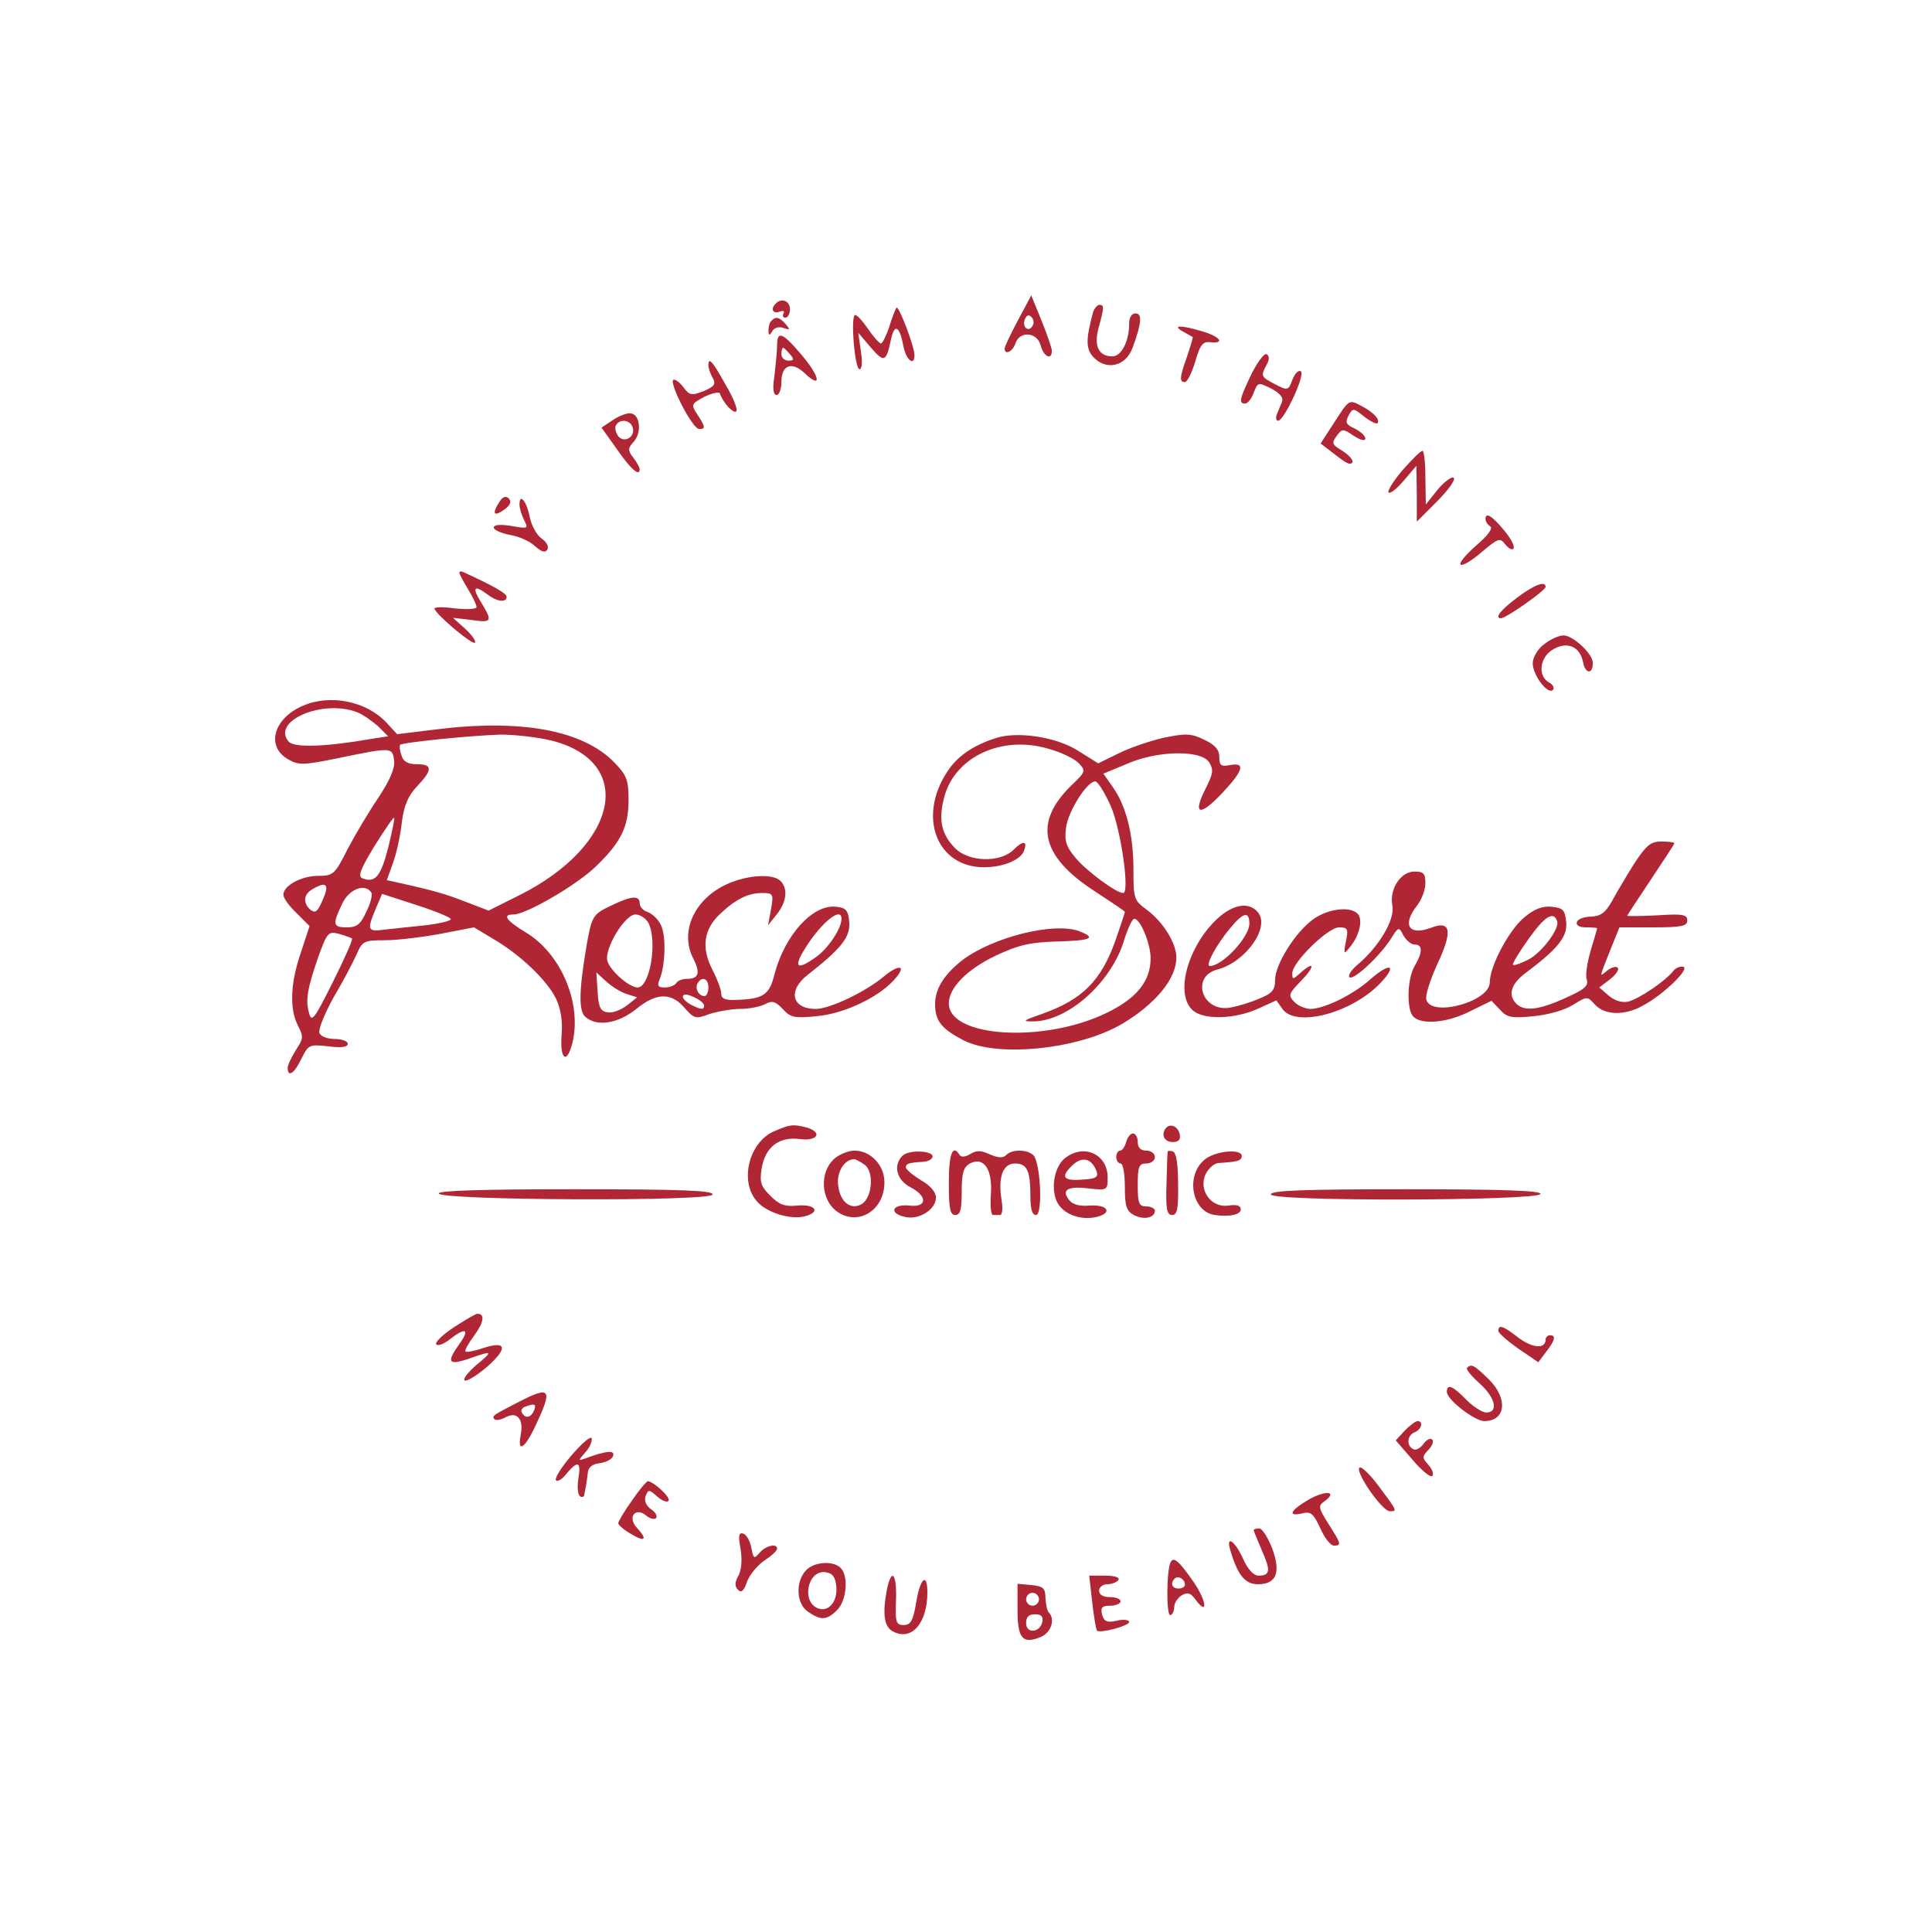 <?xml version="1.0" standalone="no"?>
<!DOCTYPE svg PUBLIC "-//W3C//DTD SVG 20010904//EN"
 "http://www.w3.org/TR/2001/REC-SVG-20010904/DTD/svg10.dtd">
<svg version="1.0" xmlns="http://www.w3.org/2000/svg"
 width="450pt" height="450pt" viewBox="0 0 450 450"
 preserveAspectRatio="xMidYMid meet">
<g transform="translate(0,450) scale(0.1,-0.1)"
fill="#b02635" stroke="none">
<path d="M2371 3754 c-17 -32 -31 -61 -31 -66 0 -16 19 -7 25 12 10 30 51 27
59 -5 7 -26 26 -35 26 -12 0 6 -11 38 -24 70 l-24 59 -31 -58z m34 -13 c-9
-16 -25 -3 -18 15 4 10 9 12 15 6 6 -6 7 -15 3 -21z"/>
<path d="M1807 3793 c-13 -12 -7 -25 9 -19 8 3 12 2 9 -4 -3 -6 -1 -10 4 -10
6 0 11 9 11 20 0 19 -20 27 -33 13z"/>
<path d="M2088 3783 c-3 -4 -11 -25 -17 -45 -7 -21 -16 -38 -19 -38 -4 0 -18
16 -31 35 -13 19 -26 33 -30 31 -10 -7 0 -126 11 -126 6 0 7 17 3 43 l-6 42
29 -34 c31 -36 36 -35 47 17 8 39 20 34 29 -13 6 -33 26 -50 26 -22 -1 23 -38
119 -42 110z"/>
<path d="M2546 3773 c-17 -63 -17 -85 0 -104 30 -33 76 -23 92 21 21 57 23 80
7 80 -9 0 -15 -9 -15 -24 0 -41 -18 -76 -39 -76 -32 0 -44 24 -32 67 13 47 13
53 2 53 -5 0 -12 -8 -15 -17z"/>
<path d="M1797 3753 c-4 -3 -7 -13 -7 -22 0 -13 2 -14 9 -2 5 8 16 11 26 7 15
-5 16 -4 5 9 -14 16 -23 19 -33 8z"/>
<path d="M2755 3728 c11 -6 21 -12 23 -13 1 -1 -5 -21 -13 -45 -18 -50 -18
-60 -5 -60 5 0 16 21 24 48 11 38 17 47 35 45 35 -4 23 13 -18 25 -49 15 -73
15 -46 0z"/>
<path d="M1810 3696 c0 -13 -3 -44 -6 -70 -5 -31 -3 -46 5 -46 6 0 11 14 11
30 0 40 24 49 54 21 40 -38 37 -10 -5 40 -46 55 -59 60 -59 25z m30 -21 c10
-12 10 -15 -4 -15 -9 0 -16 7 -16 15 0 8 2 15 4 15 2 0 9 -7 16 -15z"/>
<path d="M2915 3629 c-28 -58 -30 -69 -15 -69 6 0 15 11 20 25 10 25 10 25 41
10 20 -11 29 -21 25 -31 -3 -8 -9 -21 -12 -29 -3 -8 -2 -15 3 -15 14 0 64 108
53 115 -6 4 -14 -5 -20 -20 -9 -25 -11 -25 -40 -10 -33 17 -34 19 -20 45 7 12
7 21 0 25 -5 3 -21 -18 -35 -46z"/>
<path d="M1650 3649 c0 -6 4 -19 10 -29 8 -15 4 -20 -21 -31 -29 -11 -33 -10
-48 10 -9 12 -20 19 -23 16 -9 -9 45 -114 60 -114 16 -1 15 5 -4 34 -15 23
-14 24 17 41 19 9 35 12 36 7 7 -21 32 -48 38 -41 4 4 -7 32 -25 62 -31 56
-40 65 -40 45z"/>
<path d="M3109 3518 l-33 -51 30 -23 c16 -13 32 -24 37 -24 15 0 6 16 -18 31
-22 13 -24 17 -12 33 13 18 15 18 40 1 17 -11 27 -13 27 -6 0 6 -11 16 -25 23
-20 9 -22 14 -14 30 10 18 11 18 36 -2 14 -11 28 -18 31 -16 8 8 -9 26 -38 41
-28 15 -28 14 -61 -37z"/>
<path d="M1428 3522 l-27 -18 35 -49 c33 -48 54 -66 54 -48 0 4 -7 17 -15 27
-13 17 -13 22 1 37 19 21 15 63 -6 66 -8 2 -27 -5 -42 -15z m45 -16 c9 -22
-18 -40 -33 -22 -6 9 -9 20 -5 26 9 15 32 12 38 -4z"/>
<path d="M3266 3404 c-21 -25 -35 -48 -32 -51 4 -4 20 9 36 28 l29 34 1 -65 0
-65 47 47 c26 26 44 51 39 55 -4 4 -21 -8 -37 -27 l-28 -35 -1 63 c0 34 -3 62
-7 62 -5 -1 -25 -21 -47 -46z"/>
<path d="M1162 3329 c-17 -27 -11 -33 14 -15 13 10 16 18 9 25 -7 7 -15 4 -23
-10z"/>
<path d="M1210 3325 c0 -9 5 -25 11 -37 10 -19 9 -20 -30 -13 -26 4 -41 3 -41
-4 0 -5 17 -13 38 -17 20 -3 47 -15 58 -26 16 -14 24 -16 29 -8 4 7 -2 18 -14
26 -11 8 -23 30 -27 49 -7 37 -24 58 -24 30z"/>
<path d="M3460 3291 c0 -6 5 -13 11 -17 7 -4 -5 -21 -32 -44 -24 -21 -41 -41
-37 -45 4 -4 26 9 49 29 39 33 43 34 55 18 7 -9 16 -14 19 -10 4 4 -5 23 -21
42 -29 35 -44 44 -44 27z"/>
<path d="M1070 3166 c0 -3 9 -20 20 -38 11 -18 20 -37 20 -42 0 -5 -23 -6 -51
-3 -28 4 -49 3 -47 -1 6 -16 89 -85 94 -79 4 3 -7 18 -22 32 l-29 26 43 -5
c48 -7 50 -4 22 42 -21 34 -16 41 16 17 22 -17 44 -19 44 -5 0 8 -32 26 -102
58 -5 2 -8 1 -8 -2z"/>
<path d="M3535 3109 c-39 -29 -55 -49 -39 -49 12 0 103 64 104 73 0 15 -26 5
-65 -24z"/>
<path d="M3596 2999 c-15 -11 -26 -31 -26 -44 0 -27 35 -74 47 -62 4 5 0 13
-10 18 -25 15 -21 56 8 75 33 21 64 10 72 -27 5 -29 23 -31 23 -3 0 21 -46 64
-68 64 -11 0 -31 -9 -46 -21z"/>
<path d="M705 2856 c-69 -30 -86 -96 -33 -125 24 -14 36 -13 115 3 126 26 127
26 131 -6 2 -18 -10 -45 -36 -85 -22 -32 -54 -86 -72 -120 -30 -60 -34 -63
-69 -63 -39 0 -81 -23 -81 -44 0 -8 14 -27 31 -43 l30 -30 -20 -61 c-25 -72
-27 -132 -7 -171 13 -25 13 -30 -5 -57 -10 -16 -19 -35 -19 -41 0 -24 16 -13
32 21 16 32 18 34 62 29 31 -4 46 -2 46 6 0 6 -14 11 -30 11 -17 0 -33 6 -36
14 -3 8 12 45 33 83 22 37 46 83 54 101 13 30 17 32 66 32 28 0 86 7 129 15
l78 15 45 -27 c62 -36 126 -97 146 -139 11 -23 16 -53 13 -85 -4 -57 12 -69
25 -19 23 91 -25 208 -108 258 -46 28 -56 42 -29 42 30 0 151 71 193 113 58
56 75 92 75 154 0 46 -4 57 -33 87 -73 75 -216 102 -416 77 l-90 -11 -24 26
c-47 51 -132 68 -196 40z m127 -15 c13 -5 34 -20 48 -32 l24 -24 -39 -6 c-109
-19 -181 -21 -193 -6 -40 48 80 99 160 68z m453 -66 c196 -50 156 -244 -75
-360 l-72 -36 -52 20 c-46 18 -76 27 -158 45 l-27 6 15 42 c8 22 17 64 20 93
5 38 14 61 35 83 37 39 37 52 0 52 -21 0 -32 6 -36 21 -4 11 -5 22 -3 24 5 6
168 22 233 24 34 0 88 -6 120 -14z m-381 -250 c-17 -66 -30 -82 -59 -71 -12 4
-7 19 27 75 24 38 44 68 46 66 2 -1 -5 -33 -14 -70z m-144 -95 c0 -5 -5 -20
-12 -34 -9 -20 -14 -23 -25 -15 -18 16 -16 36 5 48 22 13 32 14 32 1z m105 -9
c3 -5 -2 -26 -12 -45 -13 -29 -22 -36 -45 -36 -33 0 -34 7 -11 55 16 34 53 49
68 26z m185 -62 c0 -4 -26 -10 -57 -14 -32 -3 -75 -8 -95 -10 -42 -6 -44 -2
-23 48 l15 35 80 -26 c44 -14 80 -29 80 -33z m-230 -45 c2 -3 -18 -48 -45
-102 -43 -86 -49 -94 -55 -72 -9 31 -4 58 22 133 20 55 23 58 47 52 14 -4 28
-9 31 -11z"/>
<path d="M2320 2781 c-54 -17 -91 -43 -114 -79 -69 -105 -24 -222 86 -222 44
0 85 17 93 38 9 24 -2 25 -24 3 -31 -31 -104 -29 -136 3 -33 33 -40 68 -25
122 26 92 134 142 242 110 30 -8 62 -24 71 -34 16 -17 15 -20 -14 -48 -93 -88
-77 -167 51 -250 38 -25 70 -46 70 -48 0 -2 -9 -29 -20 -61 -34 -99 -78 -143
-174 -177 -43 -15 -46 -17 -21 -17 80 -1 181 88 212 185 9 30 20 54 25 54 14
0 38 -58 38 -92 0 -53 -32 -93 -102 -127 -145 -71 -368 -58 -368 22 0 36 42
79 109 111 53 25 80 31 139 33 84 2 97 8 56 24 -58 22 -200 -13 -272 -67 -44
-34 -65 -69 -64 -105 1 -38 15 -55 66 -82 80 -41 270 -21 371 39 78 47 125
105 125 154 0 33 -31 83 -69 111 -30 22 -31 26 -31 94 0 81 -17 149 -49 193
l-21 30 53 22 c71 32 173 34 193 5 11 -18 10 -26 -8 -62 -31 -61 -14 -66 38
-11 50 53 56 73 19 66 -21 -4 -25 -1 -25 19 0 17 -10 28 -35 40 -31 15 -43 15
-93 5 -31 -7 -79 -23 -105 -36 l-49 -24 -48 30 c-51 32 -141 45 -190 29z m267
-158 c24 -55 45 -203 29 -203 -16 0 -85 51 -110 81 -23 27 -27 40 -23 71 5 39
49 108 68 108 6 0 22 -26 36 -57z"/>
<path d="M3806 2488 c-18 -29 -42 -69 -52 -88 -15 -26 -26 -34 -48 -35 -16 0
-31 -6 -33 -12 -3 -8 5 -13 21 -13 14 0 26 -1 26 -2 0 -2 -7 -25 -15 -52 -8
-28 -13 -58 -9 -68 4 -15 -6 -23 -51 -43 -61 -28 -95 -31 -113 -13 -20 20 -13
45 19 70 78 58 100 86 97 120 -3 29 -7 33 -34 36 -22 2 -40 -5 -64 -25 -35
-29 -80 -113 -80 -151 0 -46 -140 -83 -148 -39 -2 10 10 47 27 84 35 75 30
100 -16 82 -51 -19 -68 6 -33 51 11 14 20 37 20 53 0 22 -4 27 -25 27 -33 0
-59 -41 -52 -79 7 -32 -31 -96 -81 -138 -14 -12 -23 -25 -19 -29 9 -9 72 50
97 90 18 28 18 28 29 7 7 -12 18 -21 26 -21 19 0 19 -18 0 -50 -18 -31 -19
-102 -3 -118 20 -20 81 -14 133 13 l49 24 20 -21 c16 -18 27 -20 77 -15 34 3
73 14 92 26 34 21 34 21 52 1 23 -25 70 -26 112 -2 47 25 109 85 94 90 -7 2
-18 -2 -24 -10 -19 -24 -80 -65 -105 -71 -14 -3 -31 2 -45 14 l-22 19 25 19
c14 11 22 23 18 27 -4 4 -15 1 -25 -7 -19 -16 -19 -19 12 59 l17 42 79 0 c66
0 79 3 79 16 0 14 -11 16 -70 12 -38 -2 -70 -2 -70 -1 0 1 25 39 55 84 30 45
55 83 55 85 0 2 -13 4 -30 4 -25 0 -35 -8 -64 -52z m-179 -134 c6 -17 -36 -73
-67 -89 -18 -9 -34 -15 -36 -12 -2 2 14 29 37 61 37 52 58 65 66 40z"/>
<path d="M1694 2441 c-76 -34 -111 -110 -80 -172 18 -35 14 -49 -14 -49 -10 0
-22 -4 -25 -10 -3 -5 -15 -10 -27 -10 -15 0 -18 4 -12 18 14 32 16 104 3 128
-6 13 -20 26 -31 30 -10 3 -18 12 -18 20 0 19 -19 18 -68 -6 -42 -20 -44 -24
-57 -100 -17 -102 -17 -146 -1 -159 27 -23 75 -15 117 18 47 39 82 40 113 4
23 -26 26 -27 58 -15 19 6 51 12 72 12 20 0 46 5 58 11 16 9 24 7 41 -11 18
-20 27 -22 78 -17 62 5 142 42 180 83 33 35 15 41 -23 9 -42 -35 -125 -75
-158 -75 -56 0 -66 43 -18 80 78 61 99 88 96 122 -2 28 -8 34 -31 36 -54 6
-119 -66 -143 -157 -12 -49 -26 -58 -91 -60 -24 -1 -33 3 -33 14 0 9 -9 34
-21 57 -26 51 -20 94 19 130 36 34 65 48 97 48 26 0 27 -2 21 -37 l-7 -38 20
25 c23 28 27 60 9 78 -18 18 -77 14 -124 -7z m-184 -90 c22 -43 4 -151 -25
-151 -19 0 -63 38 -70 61 -9 27 40 109 65 109 11 0 24 -9 30 -19z m450 9 c0
-23 -31 -69 -59 -89 -42 -30 -53 -26 -30 13 37 63 89 107 89 76z m-501 -175
l25 -8 -24 -19 c-13 -10 -33 -18 -44 -16 -17 2 -22 11 -24 48 l-3 45 23 -21
c13 -12 34 -25 47 -29z m191 15 c0 -11 -4 -20 -9 -20 -14 0 -23 18 -16 30 10
17 25 11 25 -10z m-10 -42 c0 -11 -7 -10 -31 2 -28 16 -23 32 6 18 14 -6 25
-15 25 -20z"/>
<path d="M2828 2353 c-65 -67 -90 -170 -50 -206 25 -23 97 -21 151 3 l44 20
14 -20 c31 -44 161 -10 228 60 40 42 24 50 -22 10 -41 -37 -107 -69 -140 -70
-12 0 -29 7 -38 16 -15 16 -14 19 16 50 33 34 31 48 -3 17 -17 -15 -18 -15
-18 0 0 26 83 107 109 107 20 0 22 -4 16 -32 -6 -32 -5 -32 10 -13 22 27 30
64 17 77 -18 18 -70 11 -103 -13 -41 -29 -89 -105 -89 -141 0 -24 -7 -32 -37
-44 -20 -9 -51 -18 -68 -21 -66 -11 -92 73 -29 89 65 17 123 98 94 133 -22 27
-63 18 -102 -22z m82 -5 c-1 -32 -63 -98 -92 -98 -12 0 16 51 48 89 31 37 44
39 44 9z"/>
<path d="M1803 1865 c-58 -25 -81 -115 -41 -162 21 -26 74 -43 108 -37 43 9
32 30 -13 26 -29 -3 -42 2 -63 23 -22 22 -25 32 -20 63 8 50 40 75 88 69 43
-6 55 16 16 27 -31 8 -38 7 -75 -9z"/>
<path d="M2717 1874 c-14 -15 -6 -34 14 -34 14 0 19 5 17 17 -3 18 -20 27 -31
17z"/>
<path d="M2623 1840 c-3 -11 -9 -20 -14 -20 -5 0 -9 -7 -9 -15 0 -8 5 -15 10
-15 6 0 10 -25 10 -55 0 -45 4 -56 21 -65 22 -12 49 -7 49 10 0 5 -9 10 -20
10 -17 0 -20 7 -20 50 0 43 3 50 20 50 11 0 20 7 20 15 0 8 -9 15 -20 15 -13
0 -20 7 -20 20 0 11 -5 20 -11 20 -6 0 -13 -9 -16 -20z"/>
<path d="M1942 1800 c-33 -31 -30 -92 5 -120 49 -38 113 -1 113 66 0 40 -32
74 -70 74 -14 0 -36 -9 -48 -20z m72 -13 c22 -16 18 -75 -6 -91 -26 -16 -52 4
-56 45 -3 30 15 59 38 59 3 0 14 -6 24 -13z"/>
<path d="M2102 1808 c-22 -22 -14 -56 18 -73 41 -21 40 -48 -2 -43 -39 4 -49
-17 -12 -26 33 -9 74 16 74 45 0 12 -13 28 -35 40 -19 12 -35 25 -35 30 0 9 7
11 42 13 10 1 19 6 20 11 4 15 -55 18 -70 3z"/>
<path d="M2210 1745 c0 -60 3 -75 15 -75 12 0 15 13 15 55 0 43 4 56 19 65 32
17 53 -13 49 -71 -2 -27 0 -49 5 -49 4 0 11 0 16 0 6 0 7 16 4 34 -9 54 3 86
31 86 28 0 36 -16 36 -76 0 -30 4 -44 13 -44 16 0 11 117 -5 138 -13 15 -50
16 -64 2 -8 -8 -19 -7 -38 1 -21 10 -32 10 -46 1 -12 -7 -21 -8 -25 -2 -16 26
-25 3 -25 -65z"/>
<path d="M2484 1805 c-26 -17 -37 -66 -24 -100 12 -31 53 -48 92 -40 41 9 29
30 -14 27 -22 -2 -39 2 -47 12 -20 24 -5 34 44 28 44 -5 45 -4 45 25 0 53 -52
79 -96 48z m66 -24 c12 -23 7 -27 -37 -29 -36 -2 -42 8 -17 32 21 21 41 20 54
-3z"/>
<path d="M2720 1818 c-1 -1 -2 -36 -3 -76 -2 -58 1 -72 13 -72 12 0 15 14 14
72 0 46 -4 73 -12 76 -7 2 -12 2 -12 0z"/>
<path d="M2807 1800 c-47 -37 -31 -123 23 -130 34 -5 60 1 60 13 0 9 -9 12
-29 9 -40 -6 -70 36 -53 73 7 14 20 25 29 26 45 3 53 5 55 14 6 20 -58 16 -85
-5z"/>
<path d="M1022 1720 c5 -16 638 -19 638 -2 0 9 -71 12 -321 12 -214 0 -320 -3
-317 -10z"/>
<path d="M2960 1718 c0 -17 623 -15 628 1 3 8 -94 11 -312 11 -246 0 -316 -3
-316 -12z"/>
<path d="M1058 1409 c-26 -17 -45 -35 -42 -40 3 -5 17 0 31 11 37 29 48 25 24
-9 -32 -44 -27 -52 20 -36 57 20 59 19 19 -14 -19 -16 -32 -33 -28 -36 4 -4
27 10 52 31 50 44 46 62 -9 44 -20 -7 -38 -10 -41 -8 -2 3 7 19 21 38 22 30
25 50 7 50 -4 0 -28 -14 -54 -31z"/>
<path d="M3490 1400 c0 -5 21 -23 46 -41 l47 -32 18 24 c21 27 24 39 9 39 -5
0 -10 -5 -10 -10 0 -23 -31 -20 -63 4 -36 28 -47 32 -47 16z"/>
<path d="M3417 1314 c-3 -3 10 -19 29 -36 37 -33 45 -68 16 -68 -10 0 -31 14
-47 30 -31 32 -45 38 -45 18 0 -18 65 -68 87 -68 51 0 56 53 10 98 -34 33 -40
36 -50 26z"/>
<path d="M1205 1233 c-58 -30 -60 -31 -53 -39 4 -3 15 -1 26 5 26 14 42 -4 35
-40 -9 -46 10 -33 36 24 39 83 33 90 -44 50z m39 -18 c-7 -17 -20 -20 -28 -6
-4 5 0 12 6 14 23 9 28 7 22 -8z"/>
<path d="M3272 1168 l-21 -23 39 -45 c21 -25 42 -42 46 -38 4 5 0 16 -9 26
-15 17 -15 19 0 35 9 9 13 20 9 24 -4 4 -14 0 -21 -11 -8 -10 -18 -15 -24 -11
-16 9 -13 32 4 39 16 6 21 26 7 26 -5 0 -18 -10 -30 -22z"/>
<path d="M1331 1110 c-24 -28 -40 -54 -36 -58 4 -4 15 3 25 16 26 31 34 28 27
-13 -3 -19 -1 -37 4 -40 5 -4 10 -1 10 4 1 6 3 16 4 21 1 6 3 19 4 29 1 13 10
21 28 23 14 2 29 9 31 17 5 14 -16 12 -65 -6 -17 -6 -17 -6 1 15 10 11 16 26
14 32 -2 6 -23 -12 -47 -40z"/>
<path d="M3166 1081 c-8 -13 54 -101 71 -101 18 0 18 0 -26 59 -22 29 -42 48
-45 42z"/>
<path d="M1472 1005 c-18 -25 -32 -49 -32 -53 0 -4 14 -16 30 -25 33 -20 39
-13 13 15 -22 24 -3 49 22 28 8 -7 19 -10 23 -6 4 4 -1 14 -12 21 -12 9 -16
20 -12 31 6 15 8 15 26 -1 11 -10 23 -15 27 -11 7 7 -34 45 -48 46 -3 0 -20
-20 -37 -45z"/>
<path d="M3048 1007 c-43 -25 -50 -40 -15 -32 20 5 26 0 42 -34 10 -23 24 -41
32 -41 18 0 17 4 -13 51 -24 38 -24 42 -8 53 31 23 0 25 -38 3z"/>
<path d="M2920 936 c0 -2 9 -23 19 -47 21 -47 20 -59 -8 -59 -11 0 -25 15 -36
40 -19 42 -41 56 -29 18 17 -57 34 -78 64 -78 43 0 54 27 33 84 -10 25 -23 46
-30 46 -7 0 -13 -2 -13 -4z"/>
<path d="M1725 892 c4 -25 2 -49 -5 -62 -9 -16 -9 -25 -1 -33 8 -8 14 -2 21
19 6 16 24 38 40 49 17 11 30 23 30 28 0 13 -27 7 -41 -10 -13 -15 -14 -13
-19 12 -3 16 -11 30 -19 33 -10 3 -12 -4 -6 -36z"/>
<path d="M2727 862 c-10 -15 -11 -127 -1 -124 5 1 9 10 9 19 0 9 8 21 17 27
14 8 21 6 32 -9 30 -41 27 -5 -3 39 -34 49 -47 61 -54 48z m33 -53 c0 -5 -7
-9 -15 -9 -15 0 -20 12 -9 23 8 8 24 -1 24 -14z"/>
<path d="M1877 842 c-25 -27 -22 -78 5 -96 30 -21 44 -20 68 4 22 22 27 79 8
98 -18 18 -63 14 -81 -6z m71 -38 c3 -34 -18 -60 -43 -50 -39 15 -24 90 18 84
16 -2 23 -11 25 -34z"/>
<path d="M2066 799 c-11 -58 -7 -88 14 -99 43 -23 80 19 80 91 0 48 -17 33
-26 -23 -7 -43 -13 -53 -29 -53 -18 0 -20 6 -18 58 2 61 -10 77 -21 26z"/>
<path d="M2544 768 c4 -35 9 -64 11 -66 7 -7 75 11 75 20 0 5 -13 7 -29 3 -23
-5 -29 -2 -34 14 -4 17 0 21 19 21 13 0 24 5 24 10 0 6 -11 10 -25 10 -16 0
-25 6 -25 15 0 8 9 15 19 15 11 0 23 5 26 10 4 6 -9 10 -31 10 l-37 0 7 -62z"/>
<path d="M2370 750 c0 -67 12 -81 56 -62 23 11 32 41 17 56 -4 4 -7 19 -8 34
0 23 -5 27 -32 30 l-33 3 0 -61z m50 25 c0 -8 -7 -15 -15 -15 -8 0 -15 7 -15
15 0 8 7 15 15 15 8 0 15 -7 15 -15z m8 -52 c-5 -26 -38 -29 -38 -4 0 15 6 21
21 21 14 0 19 -5 17 -17z"/>
</g>
</svg>
